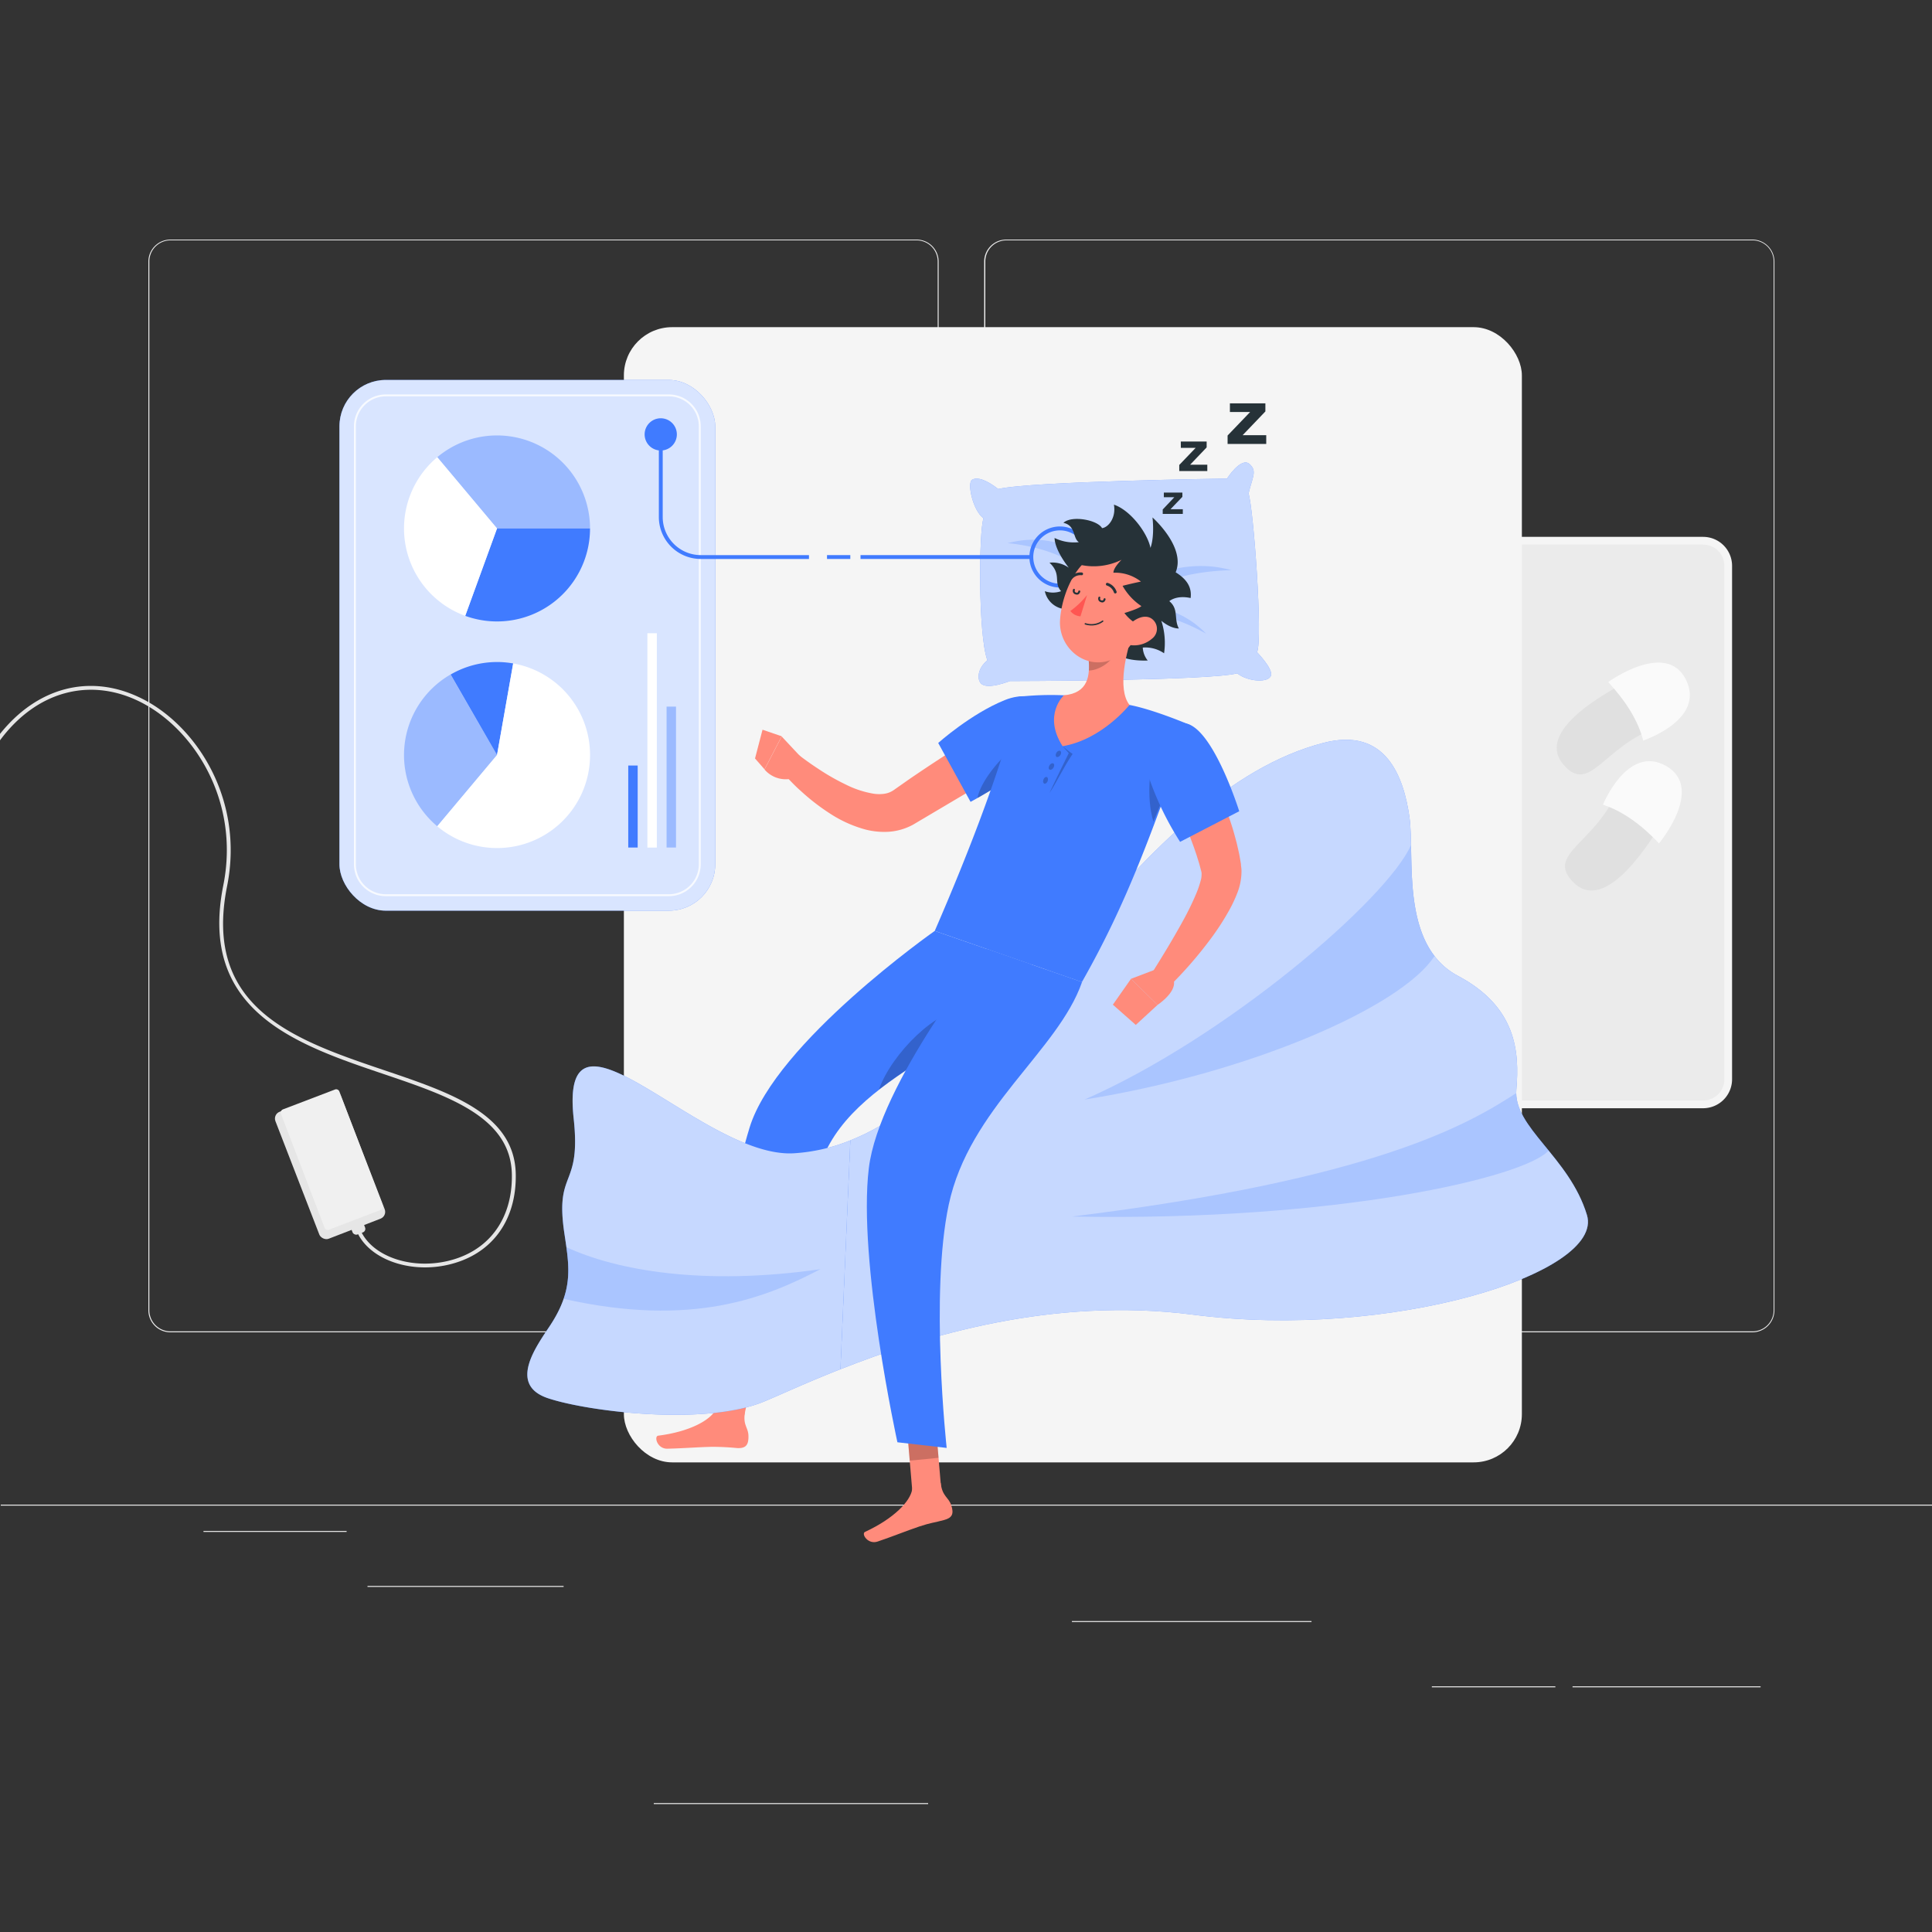 <svg xmlns="http://www.w3.org/2000/svg" viewBox="0 0 500 500"><rect x="0" y="0" width="500" height="500" fill="#333333" stroke="none"/><g id="freepik--background-complete--inject-9"><rect x="0.2" y="389.4" width="500" height="0.25" style="fill:#ebebeb"></rect><rect x="52.66" y="396.21" width="37.04" height="0.25" style="fill:#ebebeb"></rect><rect x="169.2" y="466.64" width="71" height="0.25" style="fill:#ebebeb"></rect><rect x="95.11" y="410.44" width="50.75" height="0.25" style="fill:#ebebeb"></rect><rect x="406.97" y="436.42" width="48.67" height="0.25" style="fill:#ebebeb"></rect><rect x="370.56" y="436.42" width="31.97" height="0.25" style="fill:#ebebeb"></rect><rect x="277.41" y="419.53" width="62.01" height="0.25" style="fill:#ebebeb"></rect><path d="M237.21,344.8H44.11a5.71,5.71,0,0,1-5.71-5.71V67.66A5.71,5.71,0,0,1,44.11,62h193.1a5.71,5.71,0,0,1,5.71,5.71V339.09A5.71,5.71,0,0,1,237.21,344.8ZM44.11,62.2a5.47,5.47,0,0,0-5.46,5.46V339.09a5.47,5.47,0,0,0,5.46,5.46h193.1a5.47,5.47,0,0,0,5.46-5.46V67.66a5.47,5.47,0,0,0-5.46-5.46Z" style="fill:#ebebeb"></path><path d="M453.51,344.8H260.41a5.71,5.71,0,0,1-5.71-5.71V67.66A5.71,5.71,0,0,1,260.41,62h193.1a5.72,5.72,0,0,1,5.71,5.71V339.09A5.72,5.72,0,0,1,453.51,344.8ZM260.41,62.2A5.47,5.47,0,0,0,255,67.66V339.09a5.47,5.47,0,0,0,5.46,5.46h193.1a5.47,5.47,0,0,0,5.46-5.46V67.66a5.47,5.47,0,0,0-5.46-5.46Z" style="fill:#ebebeb"></path><rect x="320.71" y="139.94" width="126.55" height="145.88" rx="6.49" style="fill:#ebebeb"></rect><path d="M440.76,286.81H327.2a7.5,7.5,0,0,1-7.49-7.49V146.43a7.5,7.5,0,0,1,7.49-7.49H440.76a7.5,7.5,0,0,1,7.5,7.49V279.32A7.5,7.5,0,0,1,440.76,286.81ZM327.2,140.94a5.49,5.49,0,0,0-5.49,5.49V279.32a5.49,5.49,0,0,0,5.49,5.49H440.76a5.5,5.5,0,0,0,5.5-5.49V146.43a5.5,5.5,0,0,0-5.5-5.49Z" style="fill:#f5f5f5"></path><rect x="76.81" y="282.44" width="18.19" height="35.33" rx="1.89" transform="matrix(-0.93, 0.36, -0.36, -0.93, 273.35, 549.73)" style="fill:#e6e6e6"></rect><rect x="90.39" y="313.34" width="3.47" height="6.08" rx="0.98" transform="translate(291.19 578.97) rotate(159.07)" style="fill:#e6e6e6"></rect><path d="M84.92,318.3l.21-.05,13.46-5.15A.88.88,0,0,0,99.1,312L87.83,282.48a.9.9,0,0,0-.93-.57.79.79,0,0,0-.22.06l-13.46,5.14a.9.9,0,0,0-.51,1.15L84,317.74A.91.91,0,0,0,84.92,318.3Z" style="fill:#f0f0f0"></path><path d="M99.52,277c-23.15-7.83-47.1-15.94-40.75-47.66,4.58-22.85-8.42-42.31-23-49C22.92,174.37,9.54,178,0,189.94v1.65c9.47-12.75,23-16.11,35.38-10.38,14.21,6.55,26.89,25.56,22.41,47.91-6.52,32.59,18.94,41.21,41.41,48.81,17,5.75,33,11.18,33.27,26,.2,11.66-6.1,20.07-16.85,22.47-9.53,2.13-19.31-1.34-22.27-7.92l-.92.41C95,324.5,102.11,328,110,328a26.76,26.76,0,0,0,5.85-.65c11.25-2.52,17.84-11.29,17.63-23.47C133.2,288.39,116.84,282.85,99.52,277Z" style="fill:#e6e6e6"></path><rect x="161.46" y="84.67" width="232.4" height="293.79" rx="12.49" style="fill:#f5f5f5"></rect><path d="M423.28,175.27c-11.77,5.83-25.4,14.94-18.58,22.71s10.45-5.11,24.34-9.76C435.23,186.16,431.48,171.21,423.28,175.27Z" style="fill:#e0e0e0"></path><path d="M416.21,176.51c4.59,5,7.74,10,9.05,15.14,0,0,16.17-5.34,11.08-15.71S416.21,176.51,416.21,176.51Z" style="fill:#fafafa"></path><path d="M431.05,211.29c-6.58,11.36-16.57,24.37-23.87,17.05s5.78-10.09,11.33-23.65C421,198.65,435.65,203.37,431.05,211.29Z" style="fill:#e0e0e0"></path><path d="M429.35,218.26c-4.66-4.91-9.49-8.38-14.51-10,0,0,6.39-15.78,16.4-10S429.35,218.26,429.35,218.26Z" style="fill:#fafafa"></path></g><g id="freepik--Character--inject-9"><path d="M325.32,168.79c1.54-3.43-.91-37.2-2.2-41.06.95-4.15,2.37-5.86.2-7.68s-5.78,3.81-5.78,3.81-50.77.69-59.2,2.7c-3-2.34-5.34-3.17-6.74-2.42s.16,8,2.94,10c-1.21,3.06-1.44,30.19,1,36.76-2.53,2-2.76,4.87-1.65,6,1.7,1.7,7.44-.64,7.44-.64s51.46-.07,58.85-2c2.83,2.24,8.34,2.54,8.78.45C329.31,172.89,325.32,168.79,325.32,168.79Z" style="fill:#407BFF"></path><path d="M325.32,168.79c1.54-3.43-.91-37.2-2.2-41.06.95-4.15,2.37-5.86.2-7.68s-5.78,3.81-5.78,3.81-50.77.69-59.2,2.7c-3-2.34-5.34-3.17-6.74-2.42s.16,8,2.94,10c-1.21,3.06-1.44,30.19,1,36.76-2.53,2-2.76,4.87-1.65,6,1.7,1.7,7.44-.64,7.44-.64s51.46-.07,58.85-2c2.83,2.24,8.34,2.54,8.78.45C329.31,172.89,325.32,168.79,325.32,168.79Z" style="fill:#fff;opacity:0.7"></path><path d="M279.38,147a8.25,8.25,0,0,1,1.18-3.82c-9.13-4.61-15.23-3.72-19.81-2.62C269.86,141.47,276.07,144.28,279.38,147Z" style="fill:#407BFF;opacity:0.2"></path><path d="M299.43,151.55a4.83,4.83,0,0,0-.55-3c9.69-3.08,15.53-2.09,19.85-1C309.64,147.8,303.11,149.65,299.43,151.55Z" style="fill:#407BFF;opacity:0.2"></path><path d="M297.43,158.89a3.81,3.81,0,0,0,.85-2.26c7.82,1.83,11.38,4.88,13.88,7.37C305.88,160.49,300.69,159.09,297.43,158.89Z" style="fill:#407BFF;opacity:0.2"></path><path d="M410.7,314.44c-4.6-15.12-19.12-22.64-18.27-32.48s0-21.38-15.12-29.41-11.08-31-12.55-41.14-5.94-23.4-22.27-19.15C293.55,205,262,278.36,220.06,295.13l-2.56,59.23c21.63-8.56,54.9-18.84,91.27-14.12C359.77,346.85,415.29,329.56,410.7,314.44Z" style="fill:#407BFF"></path><path d="M410.7,314.44c-4.6-15.12-19.12-22.64-18.27-32.48s0-21.38-15.12-29.41-11.08-31-12.55-41.14-5.94-23.4-22.27-19.15C293.55,205,262,278.36,220.06,295.13l-2.56,59.23c21.63-8.56,54.9-18.84,91.27-14.12C359.77,346.85,415.29,329.56,410.7,314.44Z" style="fill:#fff;opacity:0.7"></path><path d="M371.25,247.43h0c-6-7.8-5.9-19.78-6.07-28.75-6.16,14-47.82,49.84-84.52,65.89C323.67,277.71,362.8,260.53,371.25,247.43Z" style="fill:#407BFF;opacity:0.2"></path><path d="M392.39,282.9c-12.48,8.11-36.64,22.27-114.93,31.94,69.15,1.32,117.32-10.28,123.33-17.08C396.43,292.43,392.45,287.94,392.39,282.9Z" style="fill:#407BFF;opacity:0.2"></path><path d="M274.32,152.05a7.9,7.9,0,1,1,7.89-7.89A7.91,7.91,0,0,1,274.32,152.05Zm0-14.79a6.9,6.9,0,1,0,6.89,6.9A6.91,6.91,0,0,0,274.32,137.26Z" style="fill:#407BFF"></path><polygon points="191.48 371.38 184.35 368.9 188.18 351.74 195.31 354.22 191.48 371.38" style="fill:#ff8b7b"></polygon><path d="M193.7,371.7c0-2.34-1.54-2.79-.87-6.36,0,0-6.18-3.4-7.55-.61s-6.75,5.78-14.93,6.82c-1.14.15-.3,3.43,2.37,3.37,4.42-.1,7.67-.4,11.43-.48a66.33,66.33,0,0,1,6.64.32C192.92,374.86,193.74,374.06,193.7,371.7Z" style="fill:#ff8b7b"></path><path d="M266.91,195.13c-5,3.09-10.09,6.15-15.17,9.15l-15.45,9.15a15.32,15.32,0,0,1-6.28,1.83,19.66,19.66,0,0,1-5.88-.54,32.06,32.06,0,0,1-9.38-4.21,54.9,54.9,0,0,1-7.53-5.84c-1.16-1-2.26-2.15-3.33-3.27s-2.09-2.24-3.13-3.52l4.07-3.94c2.17,1.7,4.52,3.46,6.89,5a58.34,58.34,0,0,0,7.21,4.12,25.21,25.21,0,0,0,7.1,2.34,9.51,9.51,0,0,0,3,0,5.64,5.64,0,0,0,2.14-.84l3.45-2.42c1.23-.87,2.48-1.7,3.72-2.54q3.72-2.5,7.49-4.92c5-3.23,10.08-6.34,15.26-9.34Z" style="fill:#ff8b7b"></path><path d="M272,191.37c-2.88,6.61-20.82,16.15-20.82,16.15l-8.37-15.24s8.42-7.54,17.21-11.09S275.16,184.11,272,191.37Z" style="fill:#407BFF"></path><path d="M264.24,192.21c-4.73,2.87-10.5,9.94-11.26,14.31a105.2,105.2,0,0,0,13-8.51C266.61,194,266.59,190.79,264.24,192.21Z" style="opacity:0.2"></path><path d="M207.91,196.6l-5.61-6-4.44,8.55a7.26,7.26,0,0,0,8.38,1.93Z" style="fill:#ff8b7b"></path><polygon points="197.34 188.85 195.4 196.29 197.86 199.1 202.3 190.55 197.34 188.85" style="fill:#ff8b7b"></polygon><polygon points="188.18 351.75 186.91 357.45 194.25 358.98 195.31 354.22 188.18 351.75" style="opacity:0.2"></polygon><polygon points="243.97 389.94 236.43 389.71 234.94 372.19 242.48 372.42 243.97 389.94" style="fill:#ff8b7b"></polygon><path d="M246.19,389.58c-.74-2.22-2.31-2.2-2.74-5.8,0,0-6.91-1.4-7.38,1.67s-4.71,7.54-12.2,11c-1.05.48.73,3.35,3.26,2.5,4.19-1.42,7.2-2.68,10.77-3.89,3-1,3.94-1,6.42-1.68C246.39,392.83,246.93,391.82,246.19,389.58Z" style="fill:#ff8b7b"></path><polygon points="234.94 372.19 235.44 378.02 242.9 377.28 242.49 372.42 234.94 372.19" style="opacity:0.2"></polygon><path d="M263.56,180.33s-3,17.62-21.65,60.59L280,254.15c12.13-21.39,17.92-38.47,28.06-66.48,0,0-9.3-4-15.78-5.24a149,149,0,0,0-17-2.49A76.59,76.59,0,0,0,263.56,180.33Z" style="fill:#407BFF"></path><path d="M298.12,197.17s-1.75,8.46.38,15.47q1.77-4.24,3.53-8.78Z" style="opacity:0.2"></path><path d="M274.61,153c-2.07-2.33.24-4.31-3-7.38a7.32,7.32,0,0,1,5,1.31s-3.6-4.39-3.69-7.7a11.49,11.49,0,0,0,6.29,1.08c-1.61-1-.78-4.32-4-5,2.12-2,8.8-.77,10,1.37,1.59-.16,3.68-2.66,3.07-6.08,4.34,1.48,8.7,7.36,9.46,11.19,1.13-3.17.52-7.88.52-7.88s8.71,7.68,6,14.2c2.83,1.76,4.23,3.81,3.87,6.66-3.74-.82-5.51.81-5.51.81,2.51,2.08,1.12,4.64,2.47,7.07-2.29,0-4.54-2-4.54-2a18.47,18.47,0,0,1,.71,8.42,8.52,8.52,0,0,0-5.51-1.48,5.74,5.74,0,0,0,1.28,3.35s-6.75.39-8.25-2.29-10.23-10.17-14-11.14A5.91,5.91,0,0,1,270.4,153,6.33,6.33,0,0,0,274.61,153Z" style="fill:#263238"></path><path d="M293.43,163.07c-1.87,5.31-4.4,15.16-1.12,19.36,0,0-7.13,9-17.31,10.68-5.19-8.11.34-13.17.34-13.17,6.3-.56,6.81-5.1,6.37-9.5Z" style="fill:#ff8b7b"></path><path d="M274.41,195.43c-.28.42-.73.62-1,.44s-.25-.67,0-1.09.73-.61,1-.43S274.69,195,274.41,195.43Z" style="opacity:0.2"></path><path d="M272.64,198.67c-.25.44-.68.66-1,.5s-.3-.64-.05-1.08.68-.67,1-.51S272.89,198.23,272.64,198.67Z" style="opacity:0.2"></path><path d="M271.13,202.16c-.19.47-.58.76-.88.64s-.39-.59-.21-1.06.57-.76.87-.65S271.31,201.68,271.13,202.16Z" style="opacity:0.2"></path><path d="M275,193.11l1.59,1.81s-3.5,7.08-5,10.33c2-3,3.3-6.07,6-10.14C276.81,194.64,275,193.11,275,193.11Z" style="opacity:0.2"></path><path d="M288.65,166.08l-6.94,4.36a17.85,17.85,0,0,1,.09,3.09c2.37,0,5.94-2.08,6.54-4.48A8,8,0,0,0,288.65,166.08Z" style="opacity:0.2"></path><path d="M297.34,156.41c-2.63,7-3.82,11.25-8.55,13.81-7.12,3.84-14.94-2.14-14.45-9.79.44-6.89,4.67-17.2,12.54-17.89A10.21,10.21,0,0,1,297.34,156.41Z" style="fill:#ff8b7b"></path><path d="M297.17,161.87c-3.37.75-6.17-3.22-6.17-3.22s3.61-1.05,4.39-1.79a15.36,15.36,0,0,1-4.87-5.25c2.62-.67,4.75-1.1,4.75-1.1a10.81,10.81,0,0,0-7.12-2.29c0-1.34,2.11-3.35,2.11-3.35a16.23,16.23,0,0,1-10.62,1.32c-6.18-1.24,3-6.19,8.51-5.76s13.32,3.76,12.85,9C302.42,152.24,299.67,159.69,297.17,161.87Z" style="fill:#263238"></path><path d="M298.15,165.28A7.1,7.1,0,0,1,293,167c-2.49-.2-2.87-2.64-1.46-4.53,1.27-1.71,4.1-3.66,6.25-2.52A3.2,3.2,0,0,1,298.15,165.28Z" style="fill:#ff8b7b"></path><path d="M241.91,240.92S200.75,269.79,194,291.79c-7,22.89-11.88,61.81-11.88,61.81l17.07,2.75s5.32-34.1,13.56-56.12c9-24,47.76-31.94,54.24-50.61Z" style="fill:#407BFF"></path><path d="M250,261.4c-7.16-.74-19.29,11.27-22.54,20.59,7.57-5.91,16.5-10.83,24-16C252.22,263.43,252,261.6,250,261.4Z" style="opacity:0.2"></path><path d="M255.43,245.61s-27.94,34.78-30.58,56.73c-2.89,24,7.4,70.92,7.4,70.92L245,374.72s-4.37-39.85.53-62.94c5.32-25,28.3-39.77,34.5-57.63Z" style="fill:#407BFF"></path><path d="M285.3,155.91a1.22,1.22,0,0,1-.35-.06,1.1,1.1,0,0,1-.6-.4,1,1,0,0,1-.07-.87.25.25,0,0,1,.31-.16.24.24,0,0,1,.16.31.54.54,0,0,0,0,.44.59.59,0,0,0,.33.21.5.5,0,0,0,.32,0,.67.67,0,0,0,.23-.38.26.26,0,0,1,.32-.17.25.25,0,0,1,.16.31,1,1,0,0,1-.48.68A.69.69,0,0,1,285.3,155.91Z" style="fill:#263238"></path><path d="M278.73,153.89a1.12,1.12,0,0,1-.35-.06.93.93,0,0,1-.68-1.27.25.25,0,0,1,.48.15.44.44,0,0,0,.34.65c.24.07.42.09.56-.37a.24.24,0,0,1,.31-.17.25.25,0,0,1,.17.31C279.4,153.64,279.13,153.89,278.73,153.89Z" style="fill:#263238"></path><path d="M281.32,154a21.59,21.59,0,0,1-4.31,4.12,3.52,3.52,0,0,0,2.62,1.38Z" style="fill:#ff5652"></path><path d="M282.16,161.86a5.68,5.68,0,0,1-1.33-.24.18.18,0,0,1,.11-.35,4.83,4.83,0,0,0,4.31-.64.17.17,0,0,1,.25,0,.18.18,0,0,1,0,.25A5,5,0,0,1,282.16,161.86Z" style="fill:#263238"></path><path d="M288.61,153.58a.34.34,0,0,1-.32-.23,2.81,2.81,0,0,0-1.83-1.81.36.36,0,0,1,.16-.7,3.57,3.57,0,0,1,2.35,2.27.35.35,0,0,1-.22.45A.23.23,0,0,1,288.61,153.58Z" style="fill:#263238"></path><path d="M277.22,149.93a.31.31,0,0,1-.22-.09.35.35,0,0,1,0-.51,3.57,3.57,0,0,1,3-1.17.36.36,0,0,1,.29.42.36.36,0,0,1-.41.29,2.83,2.83,0,0,0-2.4.95A.35.35,0,0,1,277.22,149.93Z" style="fill:#263238"></path><path d="M309.3,192.58c.8,1.33,1.46,2.51,2.12,3.78s1.3,2.51,1.92,3.78c1.22,2.54,2.36,5.13,3.39,7.78s2,5.37,2.76,8.15l.57,2.11.49,2.15c.17.71.29,1.45.42,2.19l.19,1.1,0,.28.06.46a8.61,8.61,0,0,1,.08,1,15.46,15.46,0,0,1-1.1,5.78,35.35,35.35,0,0,1-2,4.28,65.83,65.83,0,0,1-4.7,7.31,106,106,0,0,1-11,12.66l-4.37-3.6c2.83-4.48,5.62-9.09,8.12-13.66a73.59,73.59,0,0,0,3.32-6.83,26,26,0,0,0,1.12-3.23,6,6,0,0,0,.27-2.2s0,0,0,0,0,.06,0-.05l-.05-.22-.23-.88c-.16-.59-.3-1.18-.5-1.77l-.55-1.78-.61-1.78q-1.28-3.57-2.83-7.12c-1-2.35-2.14-4.7-3.3-7-.57-1.17-1.15-2.33-1.76-3.48l-1.78-3.36Z" style="fill:#ff8b7b"></path><path d="M307.22,187.3c7,1.89,13.49,22.65,13.49,22.65l-15.3,7.92a78,78,0,0,1-8.31-17.36C294.23,191.12,299.32,185.16,307.22,187.3Z" style="fill:#407BFF"></path><path d="M299.87,250.59l-7.16,2.72,6.86,6.76s5.58-3.66,4-6.84Z" style="fill:#ff8b7b"></path><polygon points="288.01 260.01 293.94 265.25 299.57 260.07 292.71 253.31 288.01 260.01" style="fill:#ff8b7b"></polygon><path d="M318.3,104.39h9.18v2.09l-5.89,6.15h6.11v2.26h-10v-2.18l5.83-6.08H318.3Z" style="fill:#263238"></path><path d="M305.59,114.26h6.69v1.53L308,120.27h4.45v1.64h-7.26v-1.58l4.25-4.43h-3.84Z" style="fill:#263238"></path><path d="M301.2,127.48H306v1.1l-3.08,3.21h3.19V133h-5.2v-1.14l3-3.18H301.2Z" style="fill:#263238"></path><path d="M220.06,295.13a46.3,46.3,0,0,1-14.65,3.34c-23.75,1.33-60.74-44.4-56.95-9.05,2,18.25-4.86,13.11-2.42,29.63,1.27,8.6,2.51,14.65-3.72,24.06-3.59,5.43-10.87,15.28-.5,18.75s40.57,7.17,55.81.9c4.37-1.8,11.18-5,19.87-8.4Z" style="fill:#407BFF"></path><path d="M220.06,295.13a46.3,46.3,0,0,1-14.65,3.34c-23.75,1.33-60.74-44.4-56.95-9.05,2,18.25-4.86,13.11-2.42,29.63,1.27,8.6,2.51,14.65-3.72,24.06-3.59,5.43-10.87,15.28-.5,18.75s40.57,7.17,55.81.9c4.37-1.8,11.18-5,19.87-8.4Z" style="fill:#fff;opacity:0.7"></path><path d="M146.58,322.77c.64,4.63.88,8.7-.7,13.37,33.37,7.51,52.44-.35,66.42-7.67C182,332.82,159.51,328.76,146.58,322.77Z" style="fill:#407BFF;opacity:0.2"></path></g><g id="freepik--Charts--inject-9"><rect x="87.85" y="98.33" width="97.25" height="137.35" rx="12" style="fill:#407BFF"></rect><rect x="87.85" y="98.33" width="97.25" height="137.35" rx="12" style="fill:#fff;opacity:0.8"></rect><path d="M173.1,231.93H99.85a8.26,8.26,0,0,1-8.25-8.25V110.33a8.26,8.26,0,0,1,8.25-8.25H173.1a8.26,8.26,0,0,1,8.25,8.25V223.68A8.26,8.26,0,0,1,173.1,231.93ZM99.85,102.58a7.76,7.76,0,0,0-7.75,7.75V223.68a7.76,7.76,0,0,0,7.75,7.75H173.1a7.76,7.76,0,0,0,7.75-7.75V110.33a7.76,7.76,0,0,0-7.75-7.75Z" style="fill:#fff;opacity:0.8"></path><path d="M175.17,112.42a4.17,4.17,0,1,1-4.17-4.17A4.17,4.17,0,0,1,175.17,112.42Z" style="fill:#407BFF"></path><path d="M209.36,144.66h-28a10.86,10.86,0,0,1-10.85-10.84v-21.4h1v21.4a9.86,9.86,0,0,0,9.85,9.84h28Z" style="fill:#407BFF"></path><rect x="214.03" y="143.66" width="6.03" height="1" style="fill:#407BFF"></rect><rect x="222.7" y="143.66" width="44.23" height="1" style="fill:#407BFF"></rect><path d="M128.63,136.76H152.7a24.07,24.07,0,0,1-32.3,22.62Z" style="fill:#407BFF"></path><path d="M128.63,136.76l-15.47-18.44a24.07,24.07,0,0,1,39.54,18.44Z" style="fill:#407BFF;opacity:0.4"></path><path d="M128.63,136.76l-8.23,22.62a24.07,24.07,0,0,1-7.24-41.06Z" style="fill:#fff"></path><path d="M128.63,195.4l-12-20.84a24,24,0,0,1,12-3.23,23.37,23.37,0,0,1,4.18.37Z" style="fill:#407BFF"></path><path d="M128.63,195.4l-15.47,18.44a24.06,24.06,0,0,1,3.44-39.28Z" style="fill:#407BFF;opacity:0.4"></path><path d="M128.63,195.4l4.18-23.7a24.07,24.07,0,1,1-19.65,42.14Z" style="fill:#fff"></path><rect x="162.59" y="198.12" width="2.44" height="21.22" style="fill:#407BFF"></rect><rect x="167.55" y="163.88" width="2.44" height="55.47" style="fill:#fff"></rect><rect x="172.51" y="182.87" width="2.44" height="36.47" style="fill:#407BFF;opacity:0.4"></rect></g></svg>